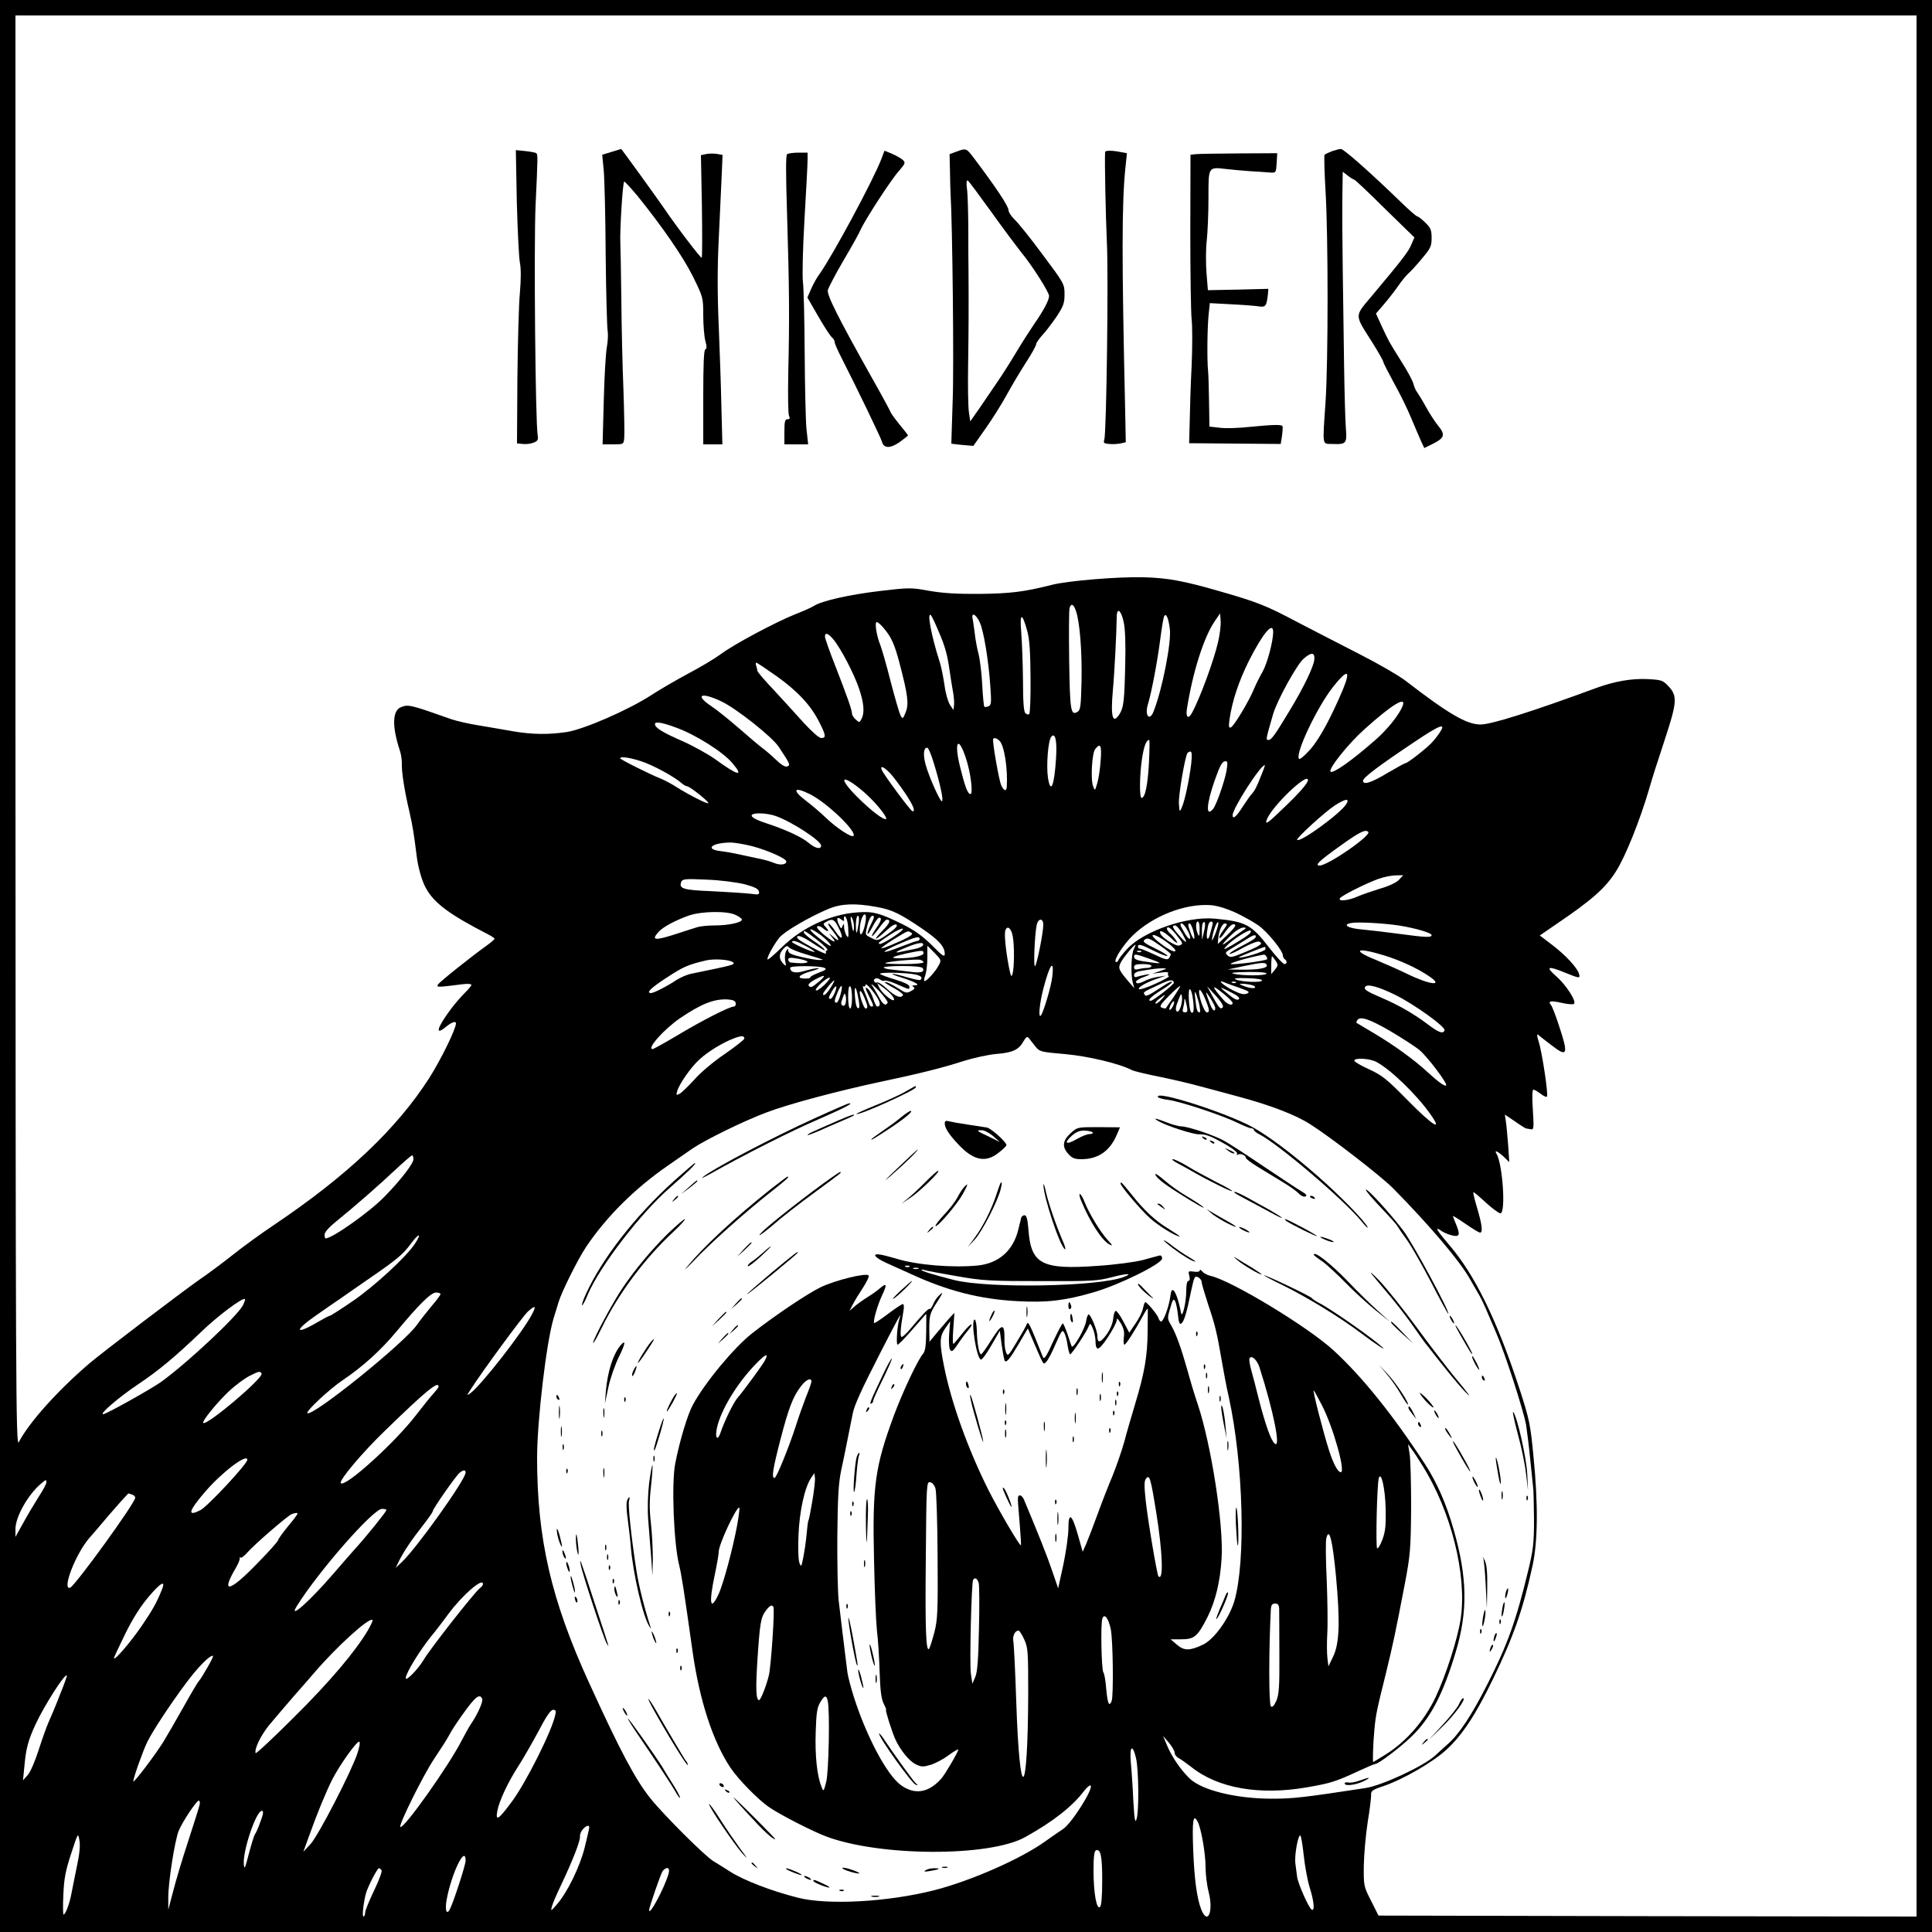 <?xml version="1.0" standalone="no"?>
<!DOCTYPE svg PUBLIC "-//W3C//DTD SVG 20010904//EN"
 "http://www.w3.org/TR/2001/REC-SVG-20010904/DTD/svg10.dtd">
<svg version="1.0" xmlns="http://www.w3.org/2000/svg"
 width="1000pt" height="1000pt" viewBox="0 0 1000 1000"
 preserveAspectRatio="xMidYMid meet">
<g transform="translate(0,1000) scale(0.1,-0.1)"
fill="#000000" stroke="none">
<path d="M0 5000 l0 -5000 5000 0 5000 0 0 5000 0 5000 -5000 0 -5000 0 0
-5000z m9920 0 l0 -4920 -1392 2 -1393 3 -38 76 c-38 74 -39 77 -38 182 1 59
10 160 20 225 11 64 18 128 18 141 -2 21 6 27 63 46 103 35 257 124 327 189
82 75 153 184 241 366 106 219 155 359 204 584 28 128 30 318 5 570 -16 166
-21 190 -73 350 -117 357 -232 591 -366 746 -66 77 -75 96 -33 66 11 -7 35
-17 53 -21 38 -8 41 4 17 62 -8 19 -15 37 -15 39 0 2 30 -16 66 -41 36 -25 69
-45 75 -45 15 0 10 42 -15 126 -13 43 -22 81 -20 83 2 2 31 -22 64 -53 34 -31
68 -56 76 -56 29 0 12 257 -21 310 -12 20 9 10 38 -17 l29 -28 -6 90 c-4 50
-9 105 -12 123 l-5 33 52 -35 c28 -20 54 -36 58 -37 3 0 14 -2 24 -4 16 -3 17
4 11 101 -5 68 -3 104 3 104 6 0 22 -10 37 -21 15 -12 30 -19 33 -15 8 8 -25
230 -43 285 -10 32 -10 41 -1 34 6 -6 36 -29 66 -52 85 -66 91 -52 39 104 -16
49 -34 96 -40 103 -18 21 -2 24 56 11 31 -7 59 -9 63 -5 14 13 -41 98 -91 142
-59 51 -46 57 46 19 74 -30 78 -30 71 -6 -8 31 -70 98 -140 151 l-63 48 77 53
c191 129 263 192 318 280 48 76 123 261 172 429 13 47 49 159 79 249 64 195
67 227 22 277 -31 33 -37 35 -109 39 -83 4 -170 -11 -264 -45 -337 -124 -546
-190 -602 -190 -72 0 -167 56 -390 228 -34 26 -138 86 -230 133 -93 47 -238
123 -324 167 -168 89 -206 104 -407 162 -183 53 -269 69 -392 72 -128 4 -393
-18 -475 -39 -146 -37 -215 -45 -375 -47 -118 -1 -192 4 -261 16 -92 17 -103
17 -255 -1 -160 -19 -300 -51 -341 -77 -12 -8 -55 -27 -96 -43 -105 -42 -318
-156 -385 -206 -31 -23 -106 -68 -167 -100 -60 -32 -148 -83 -194 -113 -117
-76 -348 -177 -438 -191 -94 -14 -179 -13 -278 4 -44 8 -123 21 -175 30 -52 8
-115 23 -140 31 -215 76 -226 79 -264 64 -45 -17 -48 -98 -7 -223 7 -19 11
-50 11 -68 -2 -42 13 -140 39 -250 18 -80 23 -113 37 -224 7 -62 27 -133 48
-171 43 -79 123 -138 324 -241 17 -9 32 -19 32 -22 -1 -3 -17 -18 -38 -33 -89
-64 -248 -191 -255 -204 -9 -15 -4 -15 130 2 24 3 43 1 43 -4 0 -4 -14 -21
-31 -38 -17 -16 -50 -54 -73 -84 -73 -97 -88 -145 -28 -95 29 24 52 32 52 18
0 -29 -78 -188 -139 -284 -169 -263 -424 -504 -801 -758 -69 -46 -165 -116
-215 -156 -49 -39 -128 -98 -175 -130 -102 -72 -495 -371 -565 -430 -163 -139
-314 -306 -368 -410 -15 -27 -16 294 -17 3678 l0 3707 4920 0 4920 0 0 -4920z
m-4351 1838 c20 -57 32 -210 29 -362 -3 -128 -5 -150 -20 -160 -36 -22 -40 3
-44 266 -2 139 -1 261 2 271 8 26 21 21 33 -15z m247 -57 c8 -33 11 -116 8
-224 -4 -185 -8 -220 -30 -254 -35 -55 -46 -12 -34 122 9 97 19 300 20 378 0
56 22 42 36 -22z m-957 -51 c33 -76 45 -121 56 -200 3 -25 11 -70 16 -101 6
-30 9 -66 7 -80 l-3 -24 -18 27 c-10 15 -23 60 -28 100 -6 40 -16 93 -24 118
-45 139 -69 269 -46 245 5 -6 23 -44 40 -85z m212 49 c20 -41 46 -198 55 -332
6 -85 5 -97 -10 -103 -9 -4 -19 -4 -21 -2 -3 3 -8 54 -11 114 -3 60 -12 133
-20 163 -8 30 -16 77 -19 105 -4 28 -8 62 -11 74 -7 35 18 23 37 -19z m984
-34 c9 -68 -39 -314 -84 -427 -20 -53 -47 -23 -30 34 20 67 50 226 64 336 8
62 17 117 21 123 10 17 22 -10 29 -66z m250 -67 c-21 -93 -93 -290 -135 -367
-18 -35 -33 -25 -27 17 30 191 87 372 144 456 l28 41 3 -38 c2 -21 -4 -70 -13
-109z m-988 56 c12 -43 16 -108 17 -241 1 -100 -2 -185 -7 -189 -4 -4 -13 -2
-20 5 -8 8 -12 58 -12 169 -1 86 -5 198 -9 247 -9 104 4 108 31 9z m-743 15
c39 -46 56 -83 81 -178 44 -167 50 -214 33 -257 -14 -36 -16 -37 -27 -17 -6
12 -29 91 -51 175 -21 85 -46 169 -53 188 -20 48 -31 120 -19 120 6 0 22 -14
36 -31z m2016 -21 c-1 -50 -30 -160 -55 -205 -15 -26 -35 -66 -44 -88 -25 -62
-104 -194 -120 -200 -11 -4 -12 4 -7 42 14 95 47 195 100 302 73 144 126 207
126 149z m-2277 -37 c38 -45 107 -177 133 -254 26 -76 30 -127 13 -158 -10
-20 -11 -20 -30 -3 -10 9 -19 23 -19 30 0 19 -25 89 -86 246 -30 76 -54 144
-54 153 0 23 16 18 43 -14z m2490 -103 c-2 -36 -55 -146 -126 -263 -81 -134
-96 -155 -112 -155 -14 0 -13 4 25 135 21 71 122 255 158 286 39 34 58 33 55
-3z m-2783 -88 c109 -78 177 -151 220 -237 35 -68 37 -83 11 -83 -12 0 -49 33
-93 81 -40 45 -110 121 -155 170 -46 48 -83 92 -83 97 0 6 -3 17 -6 26 -3 9
-3 16 1 16 3 0 51 -32 105 -70z m2930 -71 c-63 -148 -121 -255 -169 -309 -27
-30 -52 -52 -57 -48 -23 23 92 266 176 373 76 95 93 89 50 -16z m-3217 -59
c77 -36 264 -184 298 -236 60 -91 61 -94 44 -101 -11 -4 -31 8 -58 34 -23 22
-55 50 -72 62 -16 12 -72 59 -123 104 -51 44 -113 94 -139 111 -89 59 -56 76
50 26z m3527 -24 c-17 -44 -78 -121 -141 -176 -122 -107 -220 -176 -232 -164
-13 13 90 143 175 219 142 128 219 175 198 121z m-3758 -113 c99 -36 240 -125
288 -182 64 -75 30 -67 -89 20 -37 26 -114 69 -171 94 -100 44 -140 68 -140
87 0 15 37 9 112 -19z m3953 -20 c-10 -16 -29 -41 -44 -57 -27 -29 -125 -106
-136 -106 -4 0 -44 -22 -90 -49 -88 -53 -130 -66 -130 -42 0 16 81 77 268 202
128 86 162 99 132 52z m-1989 -138 c-9 -144 -28 -189 -42 -99 -9 62 1 191 17
210 21 26 31 -20 25 -111z m-292 90 c24 -24 43 -144 37 -237 -1 -26 -16 -22
-29 8 -10 21 -42 200 -42 234 0 15 16 12 34 -5z m773 -112 c-6 -115 -20 -183
-38 -183 -12 0 -11 116 2 203 10 65 22 97 37 97 3 0 2 -53 -1 -117z m-948 24
c25 -73 39 -187 24 -187 -14 0 -28 37 -54 142 -32 130 -9 164 30 45z m698 -14
c-3 -43 -11 -96 -18 -118 -11 -39 -12 -39 -21 -15 -14 36 -6 173 11 193 27 34
34 19 28 -60z m-863 -15 c32 -104 50 -188 42 -195 -8 -8 -70 131 -86 193 -13
51 -9 84 9 84 6 0 22 -37 35 -82z m1332 2 c-9 -79 -33 -192 -48 -227 -12 -28
-13 -28 -16 18 -3 41 31 239 44 261 3 4 10 8 16 8 7 0 8 -20 4 -60z m-2848 10
c62 -20 170 -79 208 -112 11 -10 25 -18 31 -18 13 0 115 -81 109 -87 -5 -6
-95 40 -161 81 -27 18 -66 38 -85 46 -52 20 -210 99 -210 105 0 11 50 4 108
-15z m3030 -52 c-11 -57 -52 -174 -69 -195 -39 -46 -35 24 8 147 29 82 39 100
58 100 9 0 10 -12 3 -52z m181 -19 c-24 -62 -35 -83 -52 -101 -7 -7 -27 -37
-46 -65 -31 -50 -51 -66 -51 -43 0 36 144 260 167 260 1 0 -6 -23 -18 -51z
m-1922 9 c17 -18 51 -64 77 -102 43 -64 56 -97 39 -95 -9 0 -150 191 -159 214
-10 25 10 17 43 -17z m-112 -119 c56 -54 105 -119 89 -119 -34 0 -214 169
-214 201 0 18 65 -25 125 -82z m2275 83 c0 -15 -45 -67 -126 -144 -83 -80 -98
-91 -87 -60 25 67 213 248 213 204z m-2577 -73 c89 -45 245 -195 224 -216 -10
-9 -88 42 -142 94 -28 27 -74 66 -103 88 -75 57 -64 76 21 34z m2777 -48 c-24
-46 -240 -204 -256 -188 -7 7 145 146 195 178 54 35 77 38 61 10z m-2954 -65
c84 -30 234 -128 234 -153 0 -21 -30 -15 -64 14 -36 31 -122 70 -223 103 -84
27 -97 50 -29 50 24 0 61 -6 82 -14z m3066 -82 c18 -17 -208 -174 -252 -174
-27 0 -1 25 103 99 104 75 135 90 149 75z m-3188 -74 c82 -22 176 -64 176 -79
0 -17 -32 -21 -65 -7 -18 8 -59 19 -92 25 -32 7 -76 16 -98 21 -22 5 -62 12
-88 15 -79 10 -44 42 49 44 22 1 75 -8 118 -19z m3347 -174 c-13 -14 -53 -33
-99 -46 -42 -13 -94 -31 -117 -41 -44 -20 -100 -26 -90 -9 8 14 136 78 200
101 28 10 68 18 89 18 l39 1 -22 -24z m-3386 -23 c51 -14 71 -24 73 -37 4 -17
-1 -18 -44 -12 -27 3 -115 9 -196 13 -152 6 -175 13 -162 48 7 16 19 17 133
12 73 -3 155 -14 196 -24z m680 -117 c81 -14 122 -34 237 -112 87 -59 118 -94
118 -131 0 -19 -11 -12 -67 45 -50 49 -91 78 -153 109 -121 59 -151 67 -239
60 -136 -11 -281 -79 -384 -180 -38 -37 -71 -66 -74 -63 -7 6 33 79 62 114 27
32 156 107 254 148 65 27 138 30 246 10z m1859 -29 c42 -20 96 -50 121 -68 46
-33 125 -130 125 -154 0 -8 5 -17 10 -20 14 -9 12 -25 -2 -25 -7 0 -42 38 -78
84 -93 121 -122 136 -282 151 -143 14 -370 -65 -454 -157 -23 -24 -43 -51 -46
-59 -3 -8 -9 -11 -13 -7 -11 10 39 88 87 135 105 102 271 167 404 158 32 -2
81 -17 128 -38z m-2586 -13 c18 -8 32 -19 32 -24 0 -15 -71 -30 -139 -30 -36
0 -78 -4 -95 -10 -17 -5 -66 -21 -109 -35 -109 -35 -129 -33 -87 13 24 25 83
57 155 83 66 23 200 25 243 3z m670 -46 c-5 -24 -13 -47 -19 -52 -12 -13 -12
45 1 79 16 41 29 21 18 -27z m-88 -18 c1 -19 2 -39 1 -45 -2 -19 -21 20 -22
45 0 21 -2 22 -8 7 -6 -17 -8 -16 -19 8 -15 32 -9 43 13 25 9 -7 15 -9 14 -4
-3 20 2 28 10 14 5 -8 10 -31 11 -50z m30 6 c0 -39 -6 -31 -14 19 -5 29 -4 36
3 25 6 -8 11 -28 11 -44z m24 12 c-9 -59 -14 -60 -14 -5 0 26 5 47 10 47 6 0
8 -16 4 -42z m66 2 c-11 -21 -20 -45 -20 -52 1 -7 12 8 26 35 13 26 29 47 34
47 16 0 12 -15 -15 -55 -37 -54 -25 -54 14 0 18 25 36 45 40 45 24 0 17 -19
-21 -57 -54 -55 -42 -56 18 -1 29 27 48 38 55 31 6 -6 -9 -22 -45 -47 -53 -37
-55 -37 -85 -21 -36 18 -34 13 -20 71 7 26 17 44 25 44 11 0 10 -9 -6 -40z
m-170 -21 c30 -57 19 -72 -15 -21 -15 23 -32 42 -37 42 -5 0 4 -17 21 -37 38
-47 40 -65 4 -32 -25 22 -26 22 -9 1 31 -36 14 -33 -37 8 -28 23 -43 41 -37
45 6 4 19 0 29 -9 25 -22 38 -20 17 3 -17 18 -17 20 1 30 31 18 42 13 63 -30z
m1060 14 c0 -39 -31 -196 -42 -213 -10 -16 -3 160 8 213 8 35 34 36 34 0z
m809 -25 c0 -33 -2 -38 -9 -23 -12 28 -12 65 0 65 6 0 10 -19 9 -42z m22 -14
l-9 -39 -1 41 c-1 22 2 44 6 48 12 12 14 -8 4 -50z m45 39 c-3 -10 -8 -30 -12
-45 -9 -39 -21 -35 -17 5 6 45 11 57 23 57 6 0 9 -8 6 -17z m14 -48 c-15 -35
-19 -41 -16 -20 6 40 27 93 32 80 2 -5 -5 -32 -16 -60z m955 44 c85 -14 165
-38 165 -49 0 -13 -25 -13 -165 6 -66 9 -153 19 -194 23 -76 6 -107 26 -54 34
37 6 172 -2 248 -14z m-1102 -18 c28 -47 21 -72 -8 -26 -13 22 -25 43 -25 48
0 17 17 5 33 -22z m34 -11 c12 -48 2 -53 -15 -7 -14 39 -15 47 -4 47 4 0 13
-18 19 -40z m173 35 c0 -3 -10 -19 -22 -35 -12 -16 -19 -32 -16 -35 3 -3 16
10 29 30 25 36 45 50 53 36 3 -4 -17 -27 -43 -52 l-48 -45 3 32 c3 36 20 74
34 74 6 0 10 -2 10 -5z m-232 -45 c31 -55 28 -60 -13 -14 -37 42 -42 54 -22
54 6 0 22 -18 35 -40z m-1498 -22 c-34 -22 -64 -37 -68 -34 -7 7 -9 5 57 49
30 20 59 33 64 30 5 -3 -19 -23 -53 -45z m622 6 c9 -50 8 -161 -1 -194 -6 -21
-9 -15 -19 35 -17 90 -25 172 -18 190 10 27 30 11 38 -31z m847 7 c36 -45 36
-47 15 -55 -16 -6 -89 39 -98 62 -10 24 19 11 57 -25 22 -22 35 -29 29 -18 -6
11 -20 29 -31 39 -12 11 -21 23 -21 28 0 18 20 6 49 -31z m341 21 c-13 -9 -45
-32 -70 -51 -48 -37 -38 -19 20 36 19 18 44 32 55 32 18 0 18 -2 -5 -17z
m-2179 -24 c48 -38 70 -74 23 -40 -56 41 -89 71 -77 72 6 0 31 -15 54 -32z
m2208 2 c-12 -10 -48 -32 -78 -50 -46 -26 -52 -28 -36 -10 30 34 117 90 128
83 5 -3 -1 -14 -14 -23z m-2227 -27 c34 -26 56 -49 50 -51 -7 -2 -10 -8 -7
-13 8 -12 -19 -1 -75 29 -70 38 -83 49 -70 57 6 3 34 -9 63 -28 71 -46 81 -52
74 -41 -3 6 -28 26 -56 44 -45 31 -62 50 -45 50 3 0 33 -21 66 -47z m486 38
c10 -6 -5 -17 -51 -39 -36 -16 -76 -33 -89 -37 -20 -5 -21 -5 -6 7 9 7 31 22
49 33 85 52 77 49 97 36z m1322 -48 c27 -20 47 -40 44 -45 -6 -10 -45 12 -94
52 -53 45 -11 38 50 -7z m460 29 c0 -9 -18 -20 -89 -57 -28 -15 -50 -30 -47
-32 3 -3 35 11 71 32 39 21 73 34 82 31 24 -9 8 -21 -75 -55 -64 -27 -76 -29
-88 -16 -13 12 -12 16 8 28 13 8 46 28 73 45 51 33 65 38 65 24z m-1740 -12
c0 -5 -5 -10 -11 -10 -6 0 -45 -14 -86 -30 -106 -42 -115 -32 -12 13 88 38
109 43 109 27z m1300 -79 c0 -3 -4 -12 -9 -20 -7 -11 -21 -8 -75 18 -36 17
-71 31 -76 31 -6 0 -10 5 -10 10 0 16 17 12 81 -21 33 -16 65 -29 71 -27 5 2
-22 19 -61 38 -62 30 -69 37 -55 47 14 10 26 6 75 -29 33 -22 59 -44 59 -47z
m-1889 42 c27 -14 47 -28 45 -30 -5 -5 -116 44 -116 51 0 12 24 5 71 -21z
m607 5 c-3 -7 -22 -16 -44 -20 -21 -4 -52 -10 -69 -14 -42 -10 -29 1 30 24 59
24 88 27 83 10z m-608 -47 c99 -30 98 -29 74 -30 -12 -1 -54 6 -93 15 -52 12
-71 20 -71 33 -1 14 -2 13 -11 -2 -6 -11 -8 -33 -5 -50 6 -29 5 -30 -9 -16
-24 24 -25 51 -2 76 16 18 22 20 31 9 6 -7 45 -23 86 -35z m1699 27 c-14 -25
-17 -130 -6 -173 l8 -30 -26 30 c-55 65 -59 73 -44 103 12 24 68 92 76 92 2 0
-2 -10 -8 -22z m-1010 -84 c-17 -34 -68 -88 -75 -82 -2 3 0 17 6 32 5 15 10
55 10 89 l0 62 37 -37 c35 -36 36 -38 22 -64z m1691 83 c0 -11 -129 -51 -138
-42 -2 2 119 51 136 54 1 1 2 -5 2 -12z m-1770 -21 c0 -14 -60 -26 -128 -26
-49 0 -36 8 39 25 83 17 89 18 89 1z m1127 8 c-3 -3 -12 -4 -19 -1 -8 3 -5 6
6 6 11 1 17 -2 13 -5z m1257 -19 c82 -25 175 -68 233 -108 79 -53 6 -46 -113
12 -43 21 -116 53 -161 72 -130 52 -103 68 41 24z m-1208 -20 c69 -25 64 -26
-43 -10 -27 4 -43 12 -43 21 0 19 5 18 86 -11z m599 14 c4 -6 5 -12 3 -14 -8
-9 -188 -32 -188 -24 0 7 107 37 172 48 4 0 10 -4 13 -10z m-2377 -30 c-11 -6
-42 -6 -85 -1 -7 1 -13 8 -13 15 0 11 11 12 56 4 31 -6 50 -14 42 -18z m2425
8 c13 -21 13 -25 -4 -46 l-19 -23 0 46 c0 25 2 46 4 46 2 0 10 -10 19 -23z
m-2809 -8 c13 -12 3 -14 -216 -59 -21 -4 -55 -19 -76 -32 -47 -32 -118 -68
-132 -68 -28 0 -2 26 81 80 86 56 107 66 204 89 43 10 124 4 139 -10z m986 0
c0 -5 -46 -9 -102 -9 -56 0 -99 2 -96 5 8 8 159 22 181 17 9 -3 17 -8 17 -13z
m1777 -15 c5 -15 -46 -24 -131 -23 l-71 1 85 18 c94 20 112 20 117 4z m-597
-4 c0 -5 -10 -10 -22 -10 -13 0 -33 -3 -45 -6 -17 -5 -23 -2 -23 10 0 12 10
16 45 16 25 0 45 -4 45 -10z m-1695 -9 c16 -6 12 -11 -28 -26 -25 -10 -45 -20
-43 -24 2 -3 -9 -6 -25 -6 -50 0 -36 19 26 37 33 9 51 17 40 17 -11 0 -42 -6
-69 -14 -48 -15 -76 -9 -76 16 0 11 147 11 175 0z m511 -2 c12 -21 -11 -27
-71 -18 -33 4 -75 9 -93 11 -18 1 -36 6 -38 10 -3 4 40 8 95 8 61 0 102 -4
107 -11z m671 -41 c-5 -52 -47 -191 -60 -205 -14 -13 -6 66 14 142 32 123 56
156 46 63z m558 26 l-40 -14 44 6 c28 4 41 3 37 -4 -3 -6 -1 -12 4 -14 6 -2
-25 -20 -70 -40 -44 -20 -82 -32 -85 -28 -6 10 39 36 99 56 l41 14 -40 -6
c-21 -3 -52 -12 -67 -20 -31 -16 -48 -18 -48 -5 0 5 19 17 43 25 33 13 35 15
12 12 -16 -3 -38 -8 -47 -11 -13 -5 -18 -2 -18 8 0 10 12 18 33 21 70 12 83
13 112 14 28 0 28 -1 -10 -14z m-1267 -18 c30 -7 39 -16 26 -28 -3 -3 -33 3
-67 13 -34 10 -69 19 -77 18 -8 0 14 -9 50 -20 69 -22 97 -39 65 -39 -14 0
-16 -3 -7 -8 9 -6 6 -12 -13 -22 -22 -12 -28 -10 -62 12 -39 25 -73 41 -73 33
0 -2 22 -16 50 -31 27 -15 47 -31 44 -35 -11 -18 -38 -8 -81 31 -24 23 -48 38
-53 35 -5 -3 -11 -1 -14 4 -10 15 13 24 29 11 8 -6 18 -9 23 -6 6 3 35 -5 66
-19 66 -29 63 -29 63 -11 0 9 -28 22 -74 36 -40 12 -75 25 -78 29 -5 10 137 7
183 -3z m1817 4 c-7 -11 -125 -11 -170 0 -20 5 4 8 73 9 67 1 101 -3 97 -9z
m-2315 -40 c-38 -32 -46 -35 -55 -20 -3 5 11 18 32 29 54 29 63 26 23 -9z m28
-17 c-21 -20 -41 -33 -45 -29 -8 8 54 66 71 66 6 0 -6 -17 -26 -37z m2264 22
c-3 -12 -104 -8 -135 5 -15 6 3 9 58 7 48 -1 79 -6 77 -12z m-2234 -39 c-20
-32 -38 -46 -38 -30 0 8 54 73 58 69 2 -1 -7 -19 -20 -39z m1778 28 c3 -8
-107 -94 -120 -94 -20 0 2 22 55 55 33 20 58 39 55 43 -3 3 -23 -6 -43 -20
-79 -52 -92 -58 -98 -47 -9 14 -10 13 65 48 64 31 81 34 86 15z m-1482 -105
c-10 -17 -24 -9 -44 29 -11 20 -27 48 -37 62 -9 14 7 1 36 -28 28 -30 49 -58
45 -63z m1821 78 c51 -18 56 -22 39 -30 -16 -6 -34 -2 -72 17 -50 25 -86 58
-46 42 10 -5 46 -17 79 -29z m-18 27 c-3 -3 -12 -4 -19 -1 -8 3 -5 6 6 6 11 1
17 -2 13 -5z m-1852 -85 c13 -25 11 -39 -5 -39 -4 0 -13 18 -20 40 -7 22 -19
45 -27 51 -18 16 -16 5 7 -41 22 -44 24 -50 11 -50 -5 0 -11 8 -14 18 -3 9
-12 34 -21 55 -10 22 -12 36 -7 32 6 -3 11 0 11 7 0 15 43 -34 65 -73z m69 22
c11 -12 16 -24 13 -27 -9 -9 -63 37 -76 64 l-11 24 27 -20 c16 -11 37 -29 47
-41z m1866 50 c15 -4 20 -10 14 -14 -7 -4 -29 0 -50 7 -31 12 -34 15 -14 14
14 0 36 -3 50 -7z m-2160 -41 c-7 -16 -16 -30 -21 -30 -13 0 -11 8 8 41 21 36
30 29 13 -11z m30 -9 c-6 -23 -15 -41 -20 -41 -14 0 -12 12 6 55 20 48 29 39
14 -14z m60 -17 c0 -30 -4 -54 -10 -54 -6 0 -10 27 -10 61 0 37 4 58 10 54 6
-3 10 -31 10 -61z m35 -13 c5 -32 4 -42 -5 -39 -7 2 -13 29 -15 63 -4 65 7 51
20 -24z m1629 17 c-21 -29 -39 -55 -40 -57 -2 -2 -11 0 -20 3 -15 6 -8 16 36
61 30 30 56 53 58 51 2 -2 -14 -28 -34 -58z m1149 12 c98 -49 260 -165 254
-183 -7 -20 -31 -12 -92 35 -70 52 -144 95 -235 134 -77 33 -92 43 -84 56 11
17 69 1 157 -42z m-894 -64 c-12 -13 -19 -4 -54 59 l-27 50 46 -50 c28 -31 41
-54 35 -59z m7 68 c24 -19 44 -40 44 -45 0 -17 -25 -9 -45 13 -68 77 -67 88 1
32z m76 -26 c-7 -7 -23 0 -51 23 -23 18 -41 34 -41 36 0 2 23 -8 51 -23 36
-18 48 -29 41 -36z m-237 -3 c7 -51 3 -76 -10 -64 -11 11 -17 119 -7 119 6 0
14 -25 17 -55z m80 -42 c4 -17 2 -23 -8 -23 -16 0 -48 98 -39 115 6 9 32 -43
47 -92z m-1780 51 c17 -42 19 -54 5 -54 -8 0 -30 60 -30 83 0 17 11 4 25 -29z
m1730 -23 c7 -29 9 -51 4 -51 -12 0 -16 13 -22 68 -7 55 0 48 18 -17z m85 -28
c0 -26 -16 -12 -29 25 -24 65 -24 68 3 27 14 -22 26 -46 26 -52z m-1914 21
c-7 -19 -27 -8 -21 11 15 46 18 51 23 27 2 -13 1 -30 -2 -38z m1734 -19 c-7
-18 -14 -25 -20 -19 -7 7 -4 26 8 54 15 40 17 42 20 19 2 -14 -2 -38 -8 -54z
m-100 40 c-13 -14 -26 -22 -29 -19 -3 3 5 14 19 24 34 27 38 25 10 -5z m-2202
-17 c2 -10 -3 -18 -10 -18 -22 0 -164 -72 -292 -149 -66 -39 -123 -71 -128
-71 -33 0 59 103 142 160 110 74 174 100 245 97 29 -2 41 -7 43 -19z m2335
-15 c5 -26 3 -33 -9 -33 -12 0 -15 6 -10 23 3 12 6 28 6 36 0 22 6 9 13 -26z
m-73 -3 c-6 -12 -14 -19 -17 -17 -2 3 1 15 7 27 6 12 14 19 17 17 2 -3 -1 -15
-7 -27z m1123 -125 c61 -36 131 -81 154 -100 41 -34 147 -174 138 -183 -6 -7
-42 19 -95 68 -68 63 -174 140 -275 200 -49 29 -92 55 -94 56 -1 2 0 7 4 13
14 23 60 8 168 -54z m-3340 -40 c0 -6 -45 -41 -101 -80 -58 -39 -127 -97 -158
-133 -31 -34 -65 -67 -76 -73 -18 -10 -19 -8 -13 13 11 38 71 124 115 164 43
40 121 88 180 110 38 14 51 14 53 -1z m1505 -40 c23 -29 28 -30 155 -41 121
-11 281 -49 346 -83 9 -5 75 -21 146 -35 72 -15 162 -36 200 -47 39 -10 131
-35 205 -55 161 -43 295 -94 370 -142 109 -69 366 -268 430 -332 193 -196 348
-379 400 -473 23 -40 45 -79 50 -87 5 -8 18 -35 29 -60 11 -25 35 -81 54 -126
46 -105 142 -402 156 -479 5 -33 15 -112 21 -175 7 -63 13 -128 15 -145 3 -16
4 -93 5 -170 0 -121 -4 -156 -29 -260 -64 -265 -107 -385 -212 -592 -82 -162
-147 -260 -208 -313 -25 -23 -54 -48 -63 -57 -60 -55 -275 -155 -361 -168
-321 -49 -374 -55 -484 -55 -186 0 -363 44 -426 105 -47 46 -92 112 -117 172
l-20 48 30 -35 c16 -19 30 -43 30 -52 0 -10 10 -23 23 -29 12 -7 40 -27 62
-44 138 -111 353 -149 601 -106 125 22 147 29 272 87 41 19 77 34 81 34 16 0
128 85 184 139 101 96 166 221 232 441 63 210 60 386 -11 633 -38 134 -86 242
-147 337 -164 252 -324 452 -474 590 -134 123 -529 362 -637 386 -17 4 -36 14
-43 23 -7 9 -13 11 -13 5 0 -6 -13 -9 -30 -6 -29 4 -31 3 -24 -22 4 -16 2 -26
-5 -26 -7 0 -11 -21 -11 -52 0 -59 -21 -147 -27 -113 -10 54 -27 106 -38 115
-9 8 -14 0 -18 -34 -7 -51 -35 -126 -47 -126 -5 0 -11 8 -14 18 -6 19 -59 82
-68 82 -3 0 -8 -14 -12 -32 -3 -18 -21 -53 -39 -79 l-32 -47 -30 57 c-16 31
-34 56 -40 56 -5 0 -11 -18 -13 -39 -2 -24 -15 -56 -34 -83 -33 -45 -48 -47
-48 -8 0 30 -38 120 -47 111 -4 -4 -9 -18 -11 -33 -5 -38 -66 -146 -75 -132
-1 2 -11 30 -21 62 -11 31 -22 57 -25 57 -4 0 -26 -43 -51 -96 -34 -76 -46
-93 -52 -78 -70 176 -76 189 -84 169 -4 -11 -28 -53 -53 -94 -42 -70 -45 -73
-54 -50 -5 13 -9 44 -8 69 1 82 -13 81 -66 -3 -26 -42 -51 -77 -55 -77 -10 0
-21 58 -22 123 -1 31 -6 57 -11 57 -22 -1 9 -200 32 -207 6 -2 30 31 54 73
l44 76 10 -75 c6 -42 13 -78 16 -81 9 -10 26 10 72 88 l47 80 20 -47 c65 -151
59 -142 75 -126 9 8 31 50 49 93 31 70 35 76 45 57 6 -11 14 -41 17 -66 4 -25
10 -45 13 -45 8 0 85 116 96 145 7 18 9 17 21 -10 7 -16 13 -43 14 -60 1 -63
15 -60 64 13 25 38 46 78 46 88 0 14 6 9 21 -15 15 -26 20 -45 16 -73 -3 -21
-1 -38 3 -38 8 0 52 69 98 153 12 23 22 37 23 32 0 -6 0 -59 -1 -120 -1 -124
-16 -211 -64 -370 -18 -60 -44 -148 -56 -195 -13 -47 -41 -128 -62 -180 -22
-52 -57 -142 -78 -200 -21 -58 -47 -125 -57 -149 l-19 -43 -25 88 c-31 109
-49 120 -49 32 0 -34 -12 -118 -26 -186 l-27 -123 -32 93 c-26 77 -68 182
-145 366 -10 24 -29 30 -31 10 -1 -14 -1 -17 10 -149 4 -52 7 -95 5 -97 -5 -7
-115 181 -167 284 -107 213 -194 456 -231 644 -24 121 -23 151 6 194 l26 37
-5 -64 c-3 -35 -1 -72 4 -82 9 -15 15 -11 43 31 18 27 42 59 53 71 11 13 18
25 15 28 -3 3 -22 -16 -43 -42 -21 -27 -43 -52 -48 -58 -6 -6 -7 21 -3 75 l6
85 -28 -30 c-15 -17 -44 -51 -64 -75 l-37 -45 -1 71 c0 60 4 76 28 115 46 72
47 76 25 56 -12 -10 -27 -32 -33 -48 -7 -16 -15 -27 -18 -24 -5 5 -37 -28 -99
-102 -20 -24 -40 -43 -46 -43 -9 0 -7 43 9 133 4 22 3 37 -3 37 -6 0 -40 -23
-77 -51 -37 -28 -69 -49 -71 -47 -8 7 17 93 40 142 27 57 25 68 -8 40 -12 -11
-42 -33 -67 -48 -25 -16 -56 -38 -69 -50 l-24 -21 18 35 c10 19 34 58 53 87
18 28 32 56 28 61 -10 16 -175 -25 -249 -61 -71 -35 -238 -147 -355 -239 -92
-72 -245 -256 -306 -370 -27 -49 -68 -185 -91 -303 -20 -101 -8 -412 20 -525
13 -54 24 -123 70 -450 36 -252 105 -464 196 -600 41 -61 144 -166 200 -204
58 -40 225 -125 294 -151 278 -105 846 -107 1031 -4 144 80 245 159 305 239
15 19 30 32 34 28 16 -15 -100 -199 -144 -226 -14 -9 -56 -38 -91 -63 -127
-91 -384 -204 -575 -253 -242 -61 -552 -78 -707 -38 -137 35 -277 89 -348 134
-36 23 -76 48 -88 55 -43 26 -254 236 -324 323 -79 98 -158 247 -319 600 -197
431 -269 746 -269 1165 0 191 48 597 85 720 9 28 20 66 26 85 17 56 99 220
142 285 106 158 254 305 427 424 41 28 97 67 124 86 64 44 265 143 386 188
110 42 369 111 585 157 199 42 321 72 435 109 52 16 129 33 170 36 83 7 114
22 138 66 13 22 19 26 27 16 6 -7 20 -26 33 -42z m1765 -81 c72 -37 207 -167
280 -270 68 -95 15 -63 -117 71 -108 110 -132 129 -199 160 -42 19 -77 39 -77
45 0 16 78 12 113 -6z m-4983 -504 c0 -22 -65 -107 -149 -193 -75 -78 -271
-217 -306 -217 -3 0 -5 9 -5 20 0 12 23 38 59 67 100 81 222 188 306 267 44
41 83 75 88 76 4 0 7 -9 7 -20z m8 -437 c-46 -70 -212 -222 -323 -298 -60 -41
-113 -75 -117 -75 -4 0 -31 -14 -60 -31 -122 -72 -129 -48 -10 34 41 29 98 68
126 87 28 20 96 67 151 105 138 95 171 122 212 178 41 56 58 56 21 0z m4072
-200 c0 -9 16 -61 34 -117 35 -103 45 -144 71 -296 8 -47 23 -128 35 -180 76
-347 89 -850 29 -1057 -27 -90 -105 -199 -163 -226 -68 -32 -97 -32 -134 0
l-33 28 54 0 c69 0 85 13 137 115 41 82 66 184 73 305 11 170 -53 584 -123
795 -16 47 -40 126 -53 175 -34 120 -60 192 -85 235 -20 34 -21 37 -5 89 12
44 17 51 25 37 5 -9 12 -42 15 -72 4 -40 9 -52 18 -44 14 11 27 54 50 167 16
75 19 81 36 72 11 -5 19 -17 19 -26z m-3940 -61 c0 -5 -20 -32 -45 -61 -25
-30 -59 -73 -76 -97 -64 -94 -545 -481 -568 -458 -9 9 115 125 184 171 105 71
196 154 277 251 117 141 179 202 205 202 13 0 23 -4 23 -8z m-1023 -59 c-31
-57 -282 -293 -422 -395 -50 -36 -286 -168 -301 -168 -22 0 84 90 181 155 106
71 189 140 325 270 89 86 217 181 228 171 2 -2 -3 -17 -11 -33z m1497 -45
c-47 -91 -263 -368 -319 -409 -20 -14 -20 -14 -1 16 59 93 273 384 299 407 38
34 44 30 21 -14z m2040 -93 c-1 -70 -5 -100 -17 -113 -26 -30 -104 -194 -150
-318 -98 -265 -112 -364 -103 -749 3 -154 10 -318 15 -365 6 -47 12 -144 14
-215 3 -96 9 -140 21 -163 9 -18 15 -32 12 -32 -5 0 27 -103 47 -150 25 -56
72 -115 107 -132 29 -14 39 -14 76 -3 24 7 66 29 94 50 27 20 50 33 50 29 0
-11 -67 -126 -87 -149 -66 -75 -139 -87 -211 -34 -72 53 -177 251 -242 454
-16 50 -31 108 -34 130 -15 120 -37 300 -45 370 -5 44 -8 195 -7 335 2 200 6
273 20 340 10 47 22 103 26 125 4 22 13 65 19 95 6 30 13 64 15 75 8 41 46
125 141 310 92 180 117 225 101 181 -12 -33 -19 -136 -10 -136 5 0 40 36 78
80 39 44 70 80 70 80 1 0 0 -43 0 -95z m-835 -147 c-12 -23 -108 -154 -142
-194 -21 -24 -68 -121 -87 -178 -16 -48 -31 -30 -19 24 21 94 105 231 200 329
52 54 70 61 48 19z m2560 -35 c73 -229 112 -423 79 -395 -19 15 -48 96 -83
232 -14 58 -32 125 -39 150 -7 25 -11 51 -9 57 8 23 39 -4 52 -44z m-5165 -32
c13 -21 -285 -273 -302 -256 -8 8 69 103 131 162 35 33 84 69 108 81 49 25 55
26 63 13z m2846 -42 c0 -6 -13 -43 -29 -82 -15 -40 -38 -103 -50 -142 -37
-115 -102 -275 -112 -275 -16 0 -10 42 30 197 43 165 65 224 107 278 25 34 54
47 54 24z m-1930 -26 c0 -5 -13 -21 -28 -38 -15 -16 -55 -66 -89 -110 -108
-141 -366 -375 -389 -352 -12 12 111 159 234 277 209 203 272 254 272 223z
m4573 -98 c58 -113 123 -345 97 -345 -15 0 -37 40 -60 110 -31 96 -89 323 -80
313 4 -4 23 -39 43 -78z m519 -310 c149 -237 231 -566 199 -790 -15 -105 -77
-297 -132 -413 -58 -120 -150 -226 -255 -292 -35 -22 -65 -40 -66 -40 -4 0 -1
95 6 170 7 74 12 99 61 295 36 149 46 195 96 455 29 153 31 182 33 395 0 127
-3 253 -8 280 l-8 50 18 -25 c11 -14 36 -52 56 -85z m-6082 29 c0 -21 -204
-240 -242 -260 -71 -37 -63 -6 25 96 87 101 217 199 217 164z m1130 -66 c0
-36 -254 -392 -330 -463 l-32 -30 17 35 c27 53 64 108 122 182 29 37 53 71 53
76 0 12 120 184 139 199 20 16 31 16 31 1z m1795 -145 c-9 -54 -18 -100 -21
-104 -2 -3 -6 -35 -9 -70 -3 -35 -11 -89 -17 -119 -10 -50 -11 -53 -20 -30 -6
14 -8 78 -5 145 5 124 32 246 65 295 l17 25 3 -23 c2 -12 -4 -66 -13 -119z
m1780 -64 c33 -205 38 -356 11 -328 -7 7 -55 290 -66 393 -8 75 -8 102 2 113
18 23 24 3 53 -178z m1187 23 c2 -86 -1 -117 -16 -159 -11 -29 -23 -50 -28
-47 -8 5 -1 336 9 364 12 37 33 -57 35 -158z m-6932 135 c0 -8 -19 -43 -42
-78 -22 -35 -58 -95 -79 -134 l-39 -70 0 41 c0 63 66 180 134 236 25 21 26 21
26 5z m4602 -32 c5 -16 10 -174 11 -350 2 -288 0 -328 -17 -395 -11 -41 -23
-79 -27 -84 -16 -19 -21 98 -17 472 3 381 4 393 22 390 12 -2 23 -15 28 -33z
m-4158 -31 c9 -3 16 -10 16 -16 0 -27 -312 -457 -337 -466 -45 -14 29 177 100
258 18 20 45 52 61 71 57 68 138 159 141 159 2 0 10 -3 19 -6z m3132 -156
c-23 -124 -72 -307 -97 -360 -43 -92 -51 -48 -19 103 11 52 20 104 20 117 0
39 95 241 107 228 2 -2 -3 -42 -11 -88z m-1816 76 c0 -8 -106 -140 -165 -204
-27 -31 -77 -87 -109 -125 -122 -142 -238 -245 -189 -167 113 181 395 502 440
502 13 0 23 -2 23 -6z m-460 -19 c0 -3 -22 -33 -50 -66 -27 -33 -50 -65 -50
-70 0 -6 -50 -62 -112 -125 -141 -145 -186 -154 -110 -24 15 25 25 50 23 55
-1 6 0 7 4 3 4 -4 20 9 37 28 37 42 207 189 228 197 20 7 30 8 30 2z m5375
-323 c22 -239 18 -349 -15 -417 l-24 -50 -5 40 c-3 22 -4 81 -1 130 3 50 1
175 -3 278 -5 104 -6 201 -2 215 15 60 32 -9 50 -196z m-1849 -37 c3 -13 4
-120 1 -237 -3 -157 -8 -222 -19 -248 l-15 -35 -8 54 c-7 53 3 468 12 484 9
15 23 6 29 -18z m-4228 -33 c-27 -67 -47 -103 -104 -187 -59 -86 -144 -185
-144 -167 0 4 27 62 59 127 40 81 80 143 122 192 62 73 88 86 67 35z m1662 29
c0 -5 -7 -15 -17 -22 -32 -27 -255 -311 -290 -370 -29 -49 -93 -114 -93 -95 0
25 72 143 133 218 24 29 63 80 87 113 72 98 180 192 180 156z m4121 -128 c0
-16 1 -120 1 -233 1 -174 -2 -211 -16 -244 -12 -26 -21 -35 -28 -28 -11 11
-11 295 0 505 2 20 7 27 22 27 15 0 20 -7 21 -27z m-2618 10 c8 -13 -12 -304
-23 -353 -13 -55 -43 -130 -51 -130 -16 0 -18 60 -9 202 13 199 18 226 43 260
21 28 32 34 40 21z m1746 -114 c12 -53 15 -346 5 -373 -13 -33 -21 -14 -28 60
-3 43 -10 82 -15 88 -10 13 -15 254 -5 279 10 28 31 2 43 -54z m-3844 -6 c-64
-109 -198 -268 -384 -452 -107 -107 -196 -190 -198 -185 -7 21 25 88 67 141
25 30 81 96 125 147 44 50 94 107 110 126 117 137 287 291 303 275 3 -2 -8
-26 -23 -52z m3397 -50 c19 -42 20 -65 20 -277 -2 -556 -44 -584 -62 -41 -5
154 -12 293 -15 309 -5 28 8 56 27 56 5 0 18 -21 30 -47z m-4229 -145 c-20
-35 -39 -65 -43 -68 -4 -3 -40 -63 -80 -135 -40 -71 -87 -152 -104 -180 -45
-72 -156 -218 -156 -205 0 18 51 161 73 205 27 55 117 192 199 302 61 82 120
143 140 143 4 0 -9 -28 -29 -62z m-764 -143 c-21 -55 -48 -118 -58 -140 -10
-22 -33 -87 -51 -143 -19 -59 -43 -115 -57 -130 l-24 -27 7 70 c8 93 19 136
59 222 46 98 150 261 161 251 2 -2 -15 -49 -37 -103z m2187 -19 c5 -14 -24
-79 -56 -126 -10 -14 -32 -54 -51 -90 -67 -131 -301 -461 -317 -446 -9 10 118
267 175 352 33 49 68 104 78 123 9 19 40 66 68 105 67 95 91 113 103 82z
m1788 -8 c12 -46 6 -372 -8 -423 -13 -50 -14 -50 -24 -23 -23 56 -34 161 -30
281 3 99 7 128 23 155 23 38 31 40 39 10z m-1410 -75 c-18 -84 -153 -353 -226
-450 -68 -92 -84 -102 -74 -47 10 53 55 149 108 231 24 37 71 119 104 180 41
79 64 113 77 113 14 0 16 -6 11 -27z m-1025 -201 c-33 -97 -201 -422 -241
-466 l-38 -41 29 80 c45 126 89 231 120 293 39 77 130 204 141 197 5 -3 0 -31
-11 -63z m4031 -22 c14 -59 16 -273 3 -315 -8 -24 -11 -5 -17 95 -3 69 -9 158
-13 198 -7 85 9 98 27 22z m-4847 -242 c-3 -13 -29 -97 -59 -188 -30 -91 -65
-208 -78 -260 l-25 -95 0 60 c-1 80 34 300 54 349 20 48 92 156 104 156 5 0 7
-10 4 -22z m315 -87 c-11 -31 -24 -61 -29 -66 -4 -6 -18 -51 -31 -100 -20 -77
-23 -85 -26 -54 -6 70 64 276 93 276 10 0 9 -13 -7 -56z m4851 0 c18 -33 41
-165 41 -235 0 -37 7 -95 16 -129 26 -102 -5 -175 -39 -89 -22 58 -35 154 -41
305 -6 157 0 192 23 148z m-3149 -30 c0 -5 -11 -52 -24 -105 -26 -102 -91
-234 -146 -296 -28 -32 -30 -33 -24 -10 3 14 25 65 49 115 59 125 99 226 97
250 -1 11 6 27 15 37 17 19 33 24 33 9z m-2652 -201 c-11 -52 -23 -115 -28
-140 -9 -50 -31 -110 -41 -110 -3 0 -4 46 -1 103 3 81 11 124 40 212 36 110
36 110 43 70 5 -27 1 -70 -13 -135z m6350 57 c6 -56 20 -132 31 -167 23 -72
27 -125 10 -114 -15 9 -70 133 -75 169 -2 17 -7 48 -9 69 -6 40 13 146 25 146
4 0 12 -46 18 -103z m-1043 -129 c0 -82 -4 -131 -11 -138 -18 -18 -34 73 -34
190 0 70 4 100 13 103 24 8 32 -30 32 -155z m-3295 101 c0 -22 -64 -219 -82
-252 -17 -32 -26 -2 -16 51 25 136 98 286 98 201z m-435 -50 c4 -5 -14 -53
-39 -105 -25 -52 -46 -103 -46 -114 0 -11 -4 -20 -9 -20 -8 0 1 77 14 123 11
36 58 127 66 127 4 0 11 -5 14 -11z m1485 -19 c-21 -72 -100 -220 -100 -187 0
16 61 191 70 203 23 26 40 17 30 -16z"/>
<path d="M3166 9214 l-49 -15 8 -82 c4 -45 9 -244 10 -441 2 -197 7 -371 10
-387 3 -15 2 -54 -4 -86 -6 -32 -13 -158 -16 -280 l-6 -223 54 0 c54 0 55 0
58 33 2 17 0 129 -4 247 -5 118 -10 332 -11 475 -2 143 -4 271 -5 285 -4 54
12 320 20 320 4 0 34 -33 67 -72 131 -162 239 -319 289 -420 52 -106 53 -108
53 -200 0 -51 5 -111 11 -133 8 -29 8 -40 0 -43 -8 -3 -11 -78 -11 -248 l0
-244 49 0 50 0 -5 193 c-2 105 -9 297 -14 425 -7 155 -7 303 0 440 5 114 12
259 15 323 l5 117 -27 5 c-16 3 -41 3 -56 0 l-29 -6 5 -263 c2 -145 2 -266 -1
-268 -4 -5 -132 163 -199 262 -28 41 -217 303 -218 301 0 0 -22 -7 -49 -15z"/>
<path d="M4950 9215 l-35 -13 2 -88 c1 -49 2 -100 3 -114 10 -165 18 -906 11
-1075 -4 -121 -7 -221 -7 -221 1 -1 26 -4 57 -7 l57 -5 64 91 c36 51 84 128
108 172 24 44 68 118 98 165 31 47 55 91 55 98 0 7 14 27 31 46 17 18 50 61
74 96 36 55 42 70 42 117 0 53 -2 56 -114 206 -62 84 -127 165 -145 181 -17
17 -31 38 -31 48 0 21 -64 117 -180 271 -38 50 -39 51 -90 32z m181 -312 c62
-87 132 -180 154 -208 54 -64 145 -207 145 -227 0 -21 -27 -73 -75 -142 -23
-34 -65 -99 -93 -146 -28 -47 -72 -117 -99 -156 -26 -38 -69 -101 -94 -138
l-47 -67 -7 48 c-4 26 -6 138 -4 248 3 193 3 311 2 480 -1 44 -1 148 -1 230
-1 83 -3 172 -7 198 -4 30 -2 46 4 43 5 -3 60 -77 122 -163z"/>
<path d="M6893 9217 c-17 -7 -34 -15 -37 -18 -3 -3 -1 -88 5 -190 14 -228 14
-881 0 -1089 -16 -237 -19 -216 37 -218 70 -3 75 3 68 84 -3 38 -7 182 -9 319
-2 138 -5 363 -7 500 -2 138 -3 308 -2 378 l2 128 26 -20 c15 -12 30 -21 34
-21 3 0 75 -67 158 -150 l153 -149 -16 -37 c-15 -36 -42 -72 -203 -264 -93
-111 -93 -94 2 -244 31 -50 56 -94 56 -99 0 -5 25 -54 55 -109 31 -55 72 -139
91 -186 20 -48 43 -101 51 -119 l15 -32 49 24 c57 30 61 46 20 95 -15 19 -43
62 -61 95 -18 33 -39 67 -45 75 -7 8 -15 28 -19 43 -4 16 -31 67 -62 115 -67
107 -64 102 -102 183 l-30 66 42 49 c23 27 56 69 73 94 17 25 41 54 53 65 13
11 45 46 71 78 44 52 49 63 49 106 0 40 -5 52 -33 79 -18 18 -37 32 -41 32 -5
0 -43 33 -85 74 -161 156 -297 276 -311 275 -8 0 -29 -6 -47 -12z"/>
<path d="M2675 8954 c4 -148 11 -289 16 -314 6 -30 6 -83 0 -155 -6 -61 -11
-261 -13 -445 l-2 -335 30 -3 c17 -2 42 1 56 7 21 8 25 15 21 38 -12 72 -20
984 -11 1188 12 256 12 264 4 272 -3 3 -28 8 -56 11 l-50 5 5 -269z"/>
<path d="M4562 9177 c-44 -113 -250 -496 -320 -595 -13 -17 -32 -51 -43 -76
l-20 -46 56 -97 c31 -54 63 -103 71 -109 8 -6 14 -17 14 -24 0 -7 15 -42 34
-79 79 -155 206 -418 211 -437 9 -36 43 -36 92 -2 23 17 43 33 43 34 0 2 -20
28 -45 58 -25 31 -45 59 -45 62 0 3 -42 81 -94 173 -178 317 -237 434 -231
460 4 14 40 83 81 153 42 71 81 141 87 156 21 49 157 259 198 305 36 42 37 45
21 60 -9 8 -34 22 -55 31 l-39 16 -16 -43z"/>
<path d="M5720 9213 c-3 -45 3 -334 9 -463 9 -173 -2 -990 -13 -1025 -6 -18
-2 -21 26 -23 18 -2 44 0 59 3 l26 6 -3 157 c-18 787 -18 1077 1 1263 l8 76
-33 6 c-43 9 -80 9 -80 0z"/>
<path d="M4074 9202 c-7 -5 -7 -97 0 -317 11 -360 13 -531 6 -815 -2 -113 -1
-213 4 -222 6 -13 4 -18 -8 -18 -13 0 -16 -12 -16 -65 l0 -65 61 0 62 0 -9 83
c-4 45 -8 222 -9 392 -1 171 -5 335 -9 365 -4 32 -1 169 8 325 9 149 16 287
16 308 l0 37 -47 0 c-27 0 -53 -4 -59 -8z"/>
<path d="M6188 9202 l-26 -3 -1 -397 c0 -218 3 -424 7 -457 4 -33 4 -139 0
-235 -5 -96 -9 -226 -10 -289 l-3 -115 237 -2 237 -2 7 44 c3 25 4 47 2 49 -8
8 -51 7 -163 -4 -60 -7 -133 -9 -162 -5 l-53 6 -2 127 c-1 69 -3 142 -5 161
-6 56 -4 230 3 293 l6 58 112 -6 c61 -3 125 -8 143 -11 34 -5 39 2 46 66 l2
25 -157 -4 -156 -3 -7 87 c-4 49 -4 124 1 169 5 45 9 145 9 223 0 162 -2 159
93 148 26 -3 81 -8 122 -11 41 -2 89 -6 105 -7 29 -2 30 -1 33 49 l3 51 -198
-1 c-109 -1 -210 -2 -225 -4z"/>
<path d="M4685 4349 c-27 -16 -96 -47 -153 -70 -57 -23 -101 -43 -99 -45 10
-10 307 124 307 138 0 4 -1 8 -2 7 -2 -1 -25 -14 -53 -30z"/>
<path d="M5994 4321 c3 -4 27 -11 53 -14 59 -7 277 -79 357 -118 33 -16 65
-29 73 -29 7 0 13 -4 13 -8 0 -5 12 -15 28 -23 97 -49 433 -335 528 -449 20
-25 35 -40 33 -33 -9 27 -141 163 -258 265 -132 116 -254 207 -336 253 -138
76 -516 197 -491 156z"/>
<path d="M4215 4211 c-208 -94 -525 -260 -578 -304 -12 -9 7 -1 43 19 168 95
419 222 555 280 135 59 187 86 160 83 -6 0 -86 -35 -180 -78z"/>
<path d="M4664 4217 c-21 -18 -65 -50 -96 -71 -32 -22 -58 -41 -58 -43 0 -5 7
-1 90 53 78 51 129 93 114 94 -6 0 -28 -15 -50 -33z"/>
<path d="M4340 4201 c-140 -61 -160 -70 -160 -76 0 -2 26 7 58 21 31 14 84 37
117 51 33 14 62 27 64 29 11 11 -20 1 -79 -25z"/>
<path d="M5994 4198 c43 -25 183 -71 213 -69 35 1 63 -10 146 -58 32 -19 54
-37 50 -43 -3 -7 -1 -8 5 -4 13 8 41 -4 41 -18 0 -4 27 -25 60 -45 33 -20 90
-55 128 -78 37 -22 76 -50 86 -61 11 -12 26 -18 34 -15 10 4 5 12 -21 27 -19
11 -106 69 -193 127 -87 59 -179 119 -205 133 -50 29 -189 76 -225 76 -12 0
-45 9 -73 20 -56 22 -76 26 -46 8z"/>
<path d="M4890 4186 c0 -24 20 -56 70 -109 78 -84 142 -97 208 -44 23 17 41
35 41 40 2 14 -79 87 -101 91 -13 2 -57 9 -98 15 -41 6 -85 14 -97 17 -17 5
-23 2 -23 -10z m250 -66 l35 -31 -55 27 c-68 32 -69 34 -39 34 14 0 40 -14 59
-30z"/>
<path d="M5542 4135 c-42 -38 -46 -71 -13 -107 20 -23 33 -28 70 -28 87 1 147
43 183 130 l15 35 -111 1 c-110 0 -110 0 -144 -31z m114 3 c3 -4 -5 -8 -17 -8
-12 0 -42 -12 -66 -26 -55 -32 -69 -22 -26 17 24 21 42 28 68 27 20 -1 38 -5
41 -10z"/>
<path d="M6227 4109 c7 -7 15 -10 18 -7 3 3 -2 9 -12 12 -14 6 -15 5 -6 -5z"/>
<path d="M6267 4089 c7 -7 15 -10 18 -7 3 3 -2 9 -12 12 -14 6 -15 5 -6 -5z"/>
<path d="M6354 4046 c11 -9 24 -16 30 -16 12 0 7 5 -24 19 -24 11 -24 11 -6
-3z"/>
<path d="M4645 3953 c-69 -65 -78 -77 -30 -35 68 59 143 132 134 132 -2 -1
-49 -44 -104 -97z"/>
<path d="M6095 3979 c22 -11 60 -33 85 -47 73 -42 194 -102 198 -97 2 2 -36
24 -85 48 -48 25 -115 61 -147 81 -33 20 -67 36 -75 36 -9 0 2 -9 24 -21z"/>
<path d="M3487 3886 c-200 -181 -370 -399 -454 -583 -14 -30 -23 -56 -20 -59
2 -3 17 24 31 59 62 144 273 419 423 549 91 80 141 128 130 128 -3 0 -52 -42
-110 -94z"/>
<path d="M4204 3832 c-163 -123 -273 -214 -273 -225 -1 -4 32 20 72 54 39 35
133 108 207 162 160 118 144 106 139 111 -2 2 -68 -44 -145 -102z"/>
<path d="M4796 3888 c-28 -29 -69 -68 -91 -86 l-40 -33 45 30 c47 30 161 141
146 141 -5 0 -32 -24 -60 -52z"/>
<path d="M5980 3923 c0 -15 39 -47 115 -95 93 -59 155 -94 130 -73 -11 9 -49
34 -85 55 -36 21 -86 57 -112 80 -27 23 -48 38 -48 33z"/>
<path d="M3988 3844 c-184 -146 -349 -299 -430 -399 -23 -27 -9 -15 31 27 81
87 262 249 399 357 84 66 100 81 88 81 -2 0 -42 -30 -88 -66z"/>
<path d="M3564 3854 l-39 -35 43 32 c38 30 48 39 39 39 -2 0 -21 -16 -43 -36z"/>
<path d="M5177 3873 c-2 -5 -12 -31 -21 -60 -25 -75 -68 -161 -110 -218 l-37
-50 37 40 c38 41 121 203 134 262 8 31 6 42 -3 26z"/>
<path d="M5401 3869 c-3 -53 84 -319 111 -335 5 -3 2 11 -7 33 -38 87 -77 202
-90 258 -7 33 -13 53 -14 44z"/>
<path d="M5800 3874 c0 -13 104 -136 152 -179 46 -41 134 -95 154 -95 4 0 -21
17 -55 38 -72 43 -130 98 -197 183 -46 57 -54 66 -54 53z"/>
<path d="M4988 3853 c-9 -10 -23 -33 -33 -52 -10 -19 -40 -59 -68 -88 -27 -29
-48 -56 -45 -59 9 -8 111 111 141 165 29 53 31 63 5 34z"/>
<path d="M7070 3841 c0 -6 35 -47 77 -91 43 -45 82 -88 87 -98 5 -9 27 -41 49
-71 21 -29 77 -127 124 -217 46 -90 87 -164 89 -164 14 0 -184 367 -233 431
-69 91 -193 226 -193 210z"/>
<path d="M6391 3826 c2 -3 29 -18 59 -34 30 -16 87 -46 125 -67 39 -21 66 -34
60 -28 -5 6 -37 25 -70 44 -33 18 -82 45 -110 61 -44 24 -77 37 -64 24z"/>
<path d="M5597 3783 c45 -109 107 -204 145 -224 19 -10 18 -6 -8 22 -38 41
-97 138 -120 197 -9 23 -20 42 -25 42 -4 0 -1 -17 8 -37z"/>
<path d="M3489 3793 c-13 -16 -12 -17 4 -4 16 13 21 21 13 21 -2 0 -10 -8 -17
-17z"/>
<path d="M6780 3806 c0 -2 7 -7 16 -10 8 -3 12 -2 9 4 -6 10 -25 14 -25 6z"/>
<path d="M5991 3767 c2 -1 13 -9 24 -17 19 -14 19 -14 6 3 -7 9 -18 17 -24 17
-6 0 -8 -1 -6 -3z"/>
<path d="M6270 3720 c25 -22 112 -70 127 -70 4 0 -14 13 -42 28 -27 15 -63 36
-80 46 l-30 18 25 -22z"/>
<path d="M5286 3698 c-2 -7 -8 -34 -15 -61 -26 -109 -100 -175 -208 -187 -132
-13 -316 2 -423 35 -25 7 -60 17 -77 20 -54 11 -39 -13 25 -42 31 -14 86 -39
122 -55 192 -89 361 -133 560 -143 148 -8 243 3 390 46 132 38 355 148 355
175 0 12 -6 18 -15 15 -8 -2 -46 -12 -85 -23 -39 -10 -141 -24 -233 -30 -290
-21 -346 8 -359 189 -4 53 -10 73 -20 73 -7 0 -15 -6 -17 -12z m-579 -254 c-3
-3 -12 -4 -19 -1 -8 3 -5 6 6 6 11 1 17 -2 13 -5z m46 -11 c-7 -2 -19 -2 -25
0 -7 3 -2 5 12 5 14 0 19 -2 13 -5z m197 -38 c136 -24 175 -26 437 -26 261 -1
295 1 367 20 78 21 115 21 62 1 -133 -50 -703 -60 -879 -15 -110 28 -167 46
-167 52 0 3 7 2 16 -1 8 -3 82 -17 164 -31z"/>
<path d="M3457 3615 c-85 -84 -172 -188 -235 -282 -50 -74 -152 -264 -152
-283 0 -8 20 27 44 76 85 175 221 358 369 496 40 37 67 68 62 68 -6 0 -45 -34
-88 -75z"/>
<path d="M6660 3679 c28 -19 152 -80 156 -77 4 4 -153 88 -164 88 -4 0 0 -5 8
-11z"/>
<path d="M4809 3633 c-13 -16 -12 -17 4 -4 9 7 17 15 17 17 0 8 -8 3 -21 -13z"/>
<path d="M6430 3635 c14 -8 30 -14 35 -14 6 0 -1 6 -15 14 -14 8 -29 14 -35
14 -5 0 1 -6 15 -14z"/>
<path d="M6855 3585 c17 -8 37 -14 45 -14 8 0 -1 7 -20 14 -46 18 -64 17 -25
0z"/>
<path d="M6071 3539 c55 -41 102 -69 116 -69 4 0 -12 11 -36 25 -24 14 -60 39
-81 55 -21 17 -41 30 -46 30 -4 0 17 -18 47 -41z"/>
<path d="M3849 3533 l-34 -38 38 34 c20 19 37 36 37 38 0 8 -8 0 -41 -34z"/>
<path d="M3950 3517 c-19 -17 -46 -39 -60 -48 -14 -9 -22 -20 -19 -23 3 -3 32
19 65 49 32 30 57 54 54 54 -3 0 -21 -14 -40 -32z"/>
<path d="M3989 3409 c-73 -62 -128 -110 -122 -108 12 4 263 211 263 216 0 8
-18 -6 -141 -108z"/>
<path d="M6800 3505 c0 -2 19 -17 43 -33 23 -16 78 -67 122 -112 44 -45 114
-109 155 -142 l75 -60 -65 59 c-36 32 -103 98 -150 147 -90 94 -180 165 -180
141z"/>
<path d="M6404 3478 c31 -27 126 -82 126 -74 0 2 -24 18 -52 36 -29 17 -64 38
-78 47 -19 12 -18 10 4 -9z"/>
<path d="M7104 3400 c20 -25 62 -74 92 -110 30 -36 81 -101 112 -145 31 -44
59 -84 64 -90 102 -132 173 -218 204 -251 50 -52 35 -30 -53 76 -38 47 -125
160 -192 252 -67 91 -153 199 -192 240 -39 40 -55 53 -35 28z"/>
<path d="M6641 3347 c124 -61 298 -167 407 -250 69 -52 134 -95 107 -70 -52
48 -265 197 -326 228 -19 10 -36 21 -39 26 -7 10 -236 119 -247 118 -5 0 40
-24 98 -52z"/>
<path d="M4660 3318 c-30 -28 -46 -46 -35 -40 19 10 104 93 95 92 -3 -1 -30
-24 -60 -52z"/>
<path d="M5890 3353 c0 -10 43 -52 70 -69 12 -7 12 -5 -1 6 -9 9 -28 29 -43
44 -14 16 -26 25 -26 19z"/>
<path d="M3809 3253 l-24 -28 28 24 c25 23 32 31 24 31 -2 0 -14 -12 -28 -27z"/>
<path d="M5530 3239 c0 -11 4 -18 10 -14 5 3 7 12 3 20 -7 21 -13 19 -13 -6z"/>
<path d="M5313 3210 c0 -25 2 -35 4 -22 2 12 2 32 0 45 -2 12 -4 2 -4 -23z"/>
<path d="M5132 3195 c-17 -37 -14 -45 4 -12 9 16 14 31 11 33 -2 2 -9 -7 -15
-21z"/>
<path d="M3719 3173 l-34 -38 38 34 c20 19 37 36 37 38 0 8 -8 0 -41 -34z"/>
<path d="M5540 3181 c0 -11 4 -22 9 -25 4 -3 6 6 3 19 -5 30 -12 33 -12 6z"/>
<path d="M7510 3170 c6 -11 13 -20 16 -20 2 0 0 9 -6 20 -6 11 -13 20 -16 20
-2 0 0 -9 6 -20z"/>
<path d="M7202 3152 c2 -4 28 -30 58 -57 l55 -49 -55 57 c-52 55 -66 66 -58
49z"/>
<path d="M3794 3118 l-19 -23 23 19 c12 11 22 21 22 23 0 8 -8 2 -26 -19z"/>
<path d="M7557 3093 c51 -89 63 -108 63 -100 0 11 -79 147 -86 147 -3 0 8 -21
23 -47z"/>
<path d="M3739 3073 l-24 -28 28 24 c25 23 32 31 24 31 -2 0 -14 -12 -28 -27z"/>
<path d="M3368 3053 c-21 -25 -70 -104 -66 -108 2 -1 22 26 45 61 43 64 49 79
21 47z"/>
<path d="M3209 3033 c-37 -47 -64 -133 -73 -233 l-5 -65 18 85 c10 47 35 118
55 158 34 68 37 94 5 55z"/>
<path d="M7620 2976 c0 -11 30 -66 36 -66 2 0 -3 15 -12 33 -19 36 -24 44 -24
33z"/>
<path d="M3280 2909 c-6 -11 -10 -25 -8 -30 2 -5 8 4 15 21 13 34 9 40 -7 9z"/>
<path d="M7179 2886 c23 -27 55 -73 72 -103 17 -29 33 -53 35 -53 13 0 -57
107 -99 153 l-49 52 41 -49z"/>
<path d="M5703 2870 c0 -25 2 -35 4 -22 2 12 2 32 0 45 -2 12 -4 2 -4 -23z"/>
<path d="M7670 2871 c0 -6 4 -13 10 -16 6 -3 7 1 4 9 -7 18 -14 21 -14 7z"/>
<path d="M5000 2836 c0 -8 4 -17 9 -20 5 -4 7 3 4 14 -6 23 -13 26 -13 6z"/>
<path d="M5791 2834 c0 -11 3 -14 6 -6 3 7 2 16 -1 19 -3 4 -6 -2 -5 -13z"/>
<path d="M5572 2795 c0 -16 2 -22 5 -12 2 9 2 23 0 30 -3 6 -5 -1 -5 -18z"/>
<path d="M5191 2794 c0 -11 3 -14 6 -6 3 7 2 16 -1 19 -3 4 -6 -2 -5 -13z"/>
<path d="M5781 2784 c0 -11 3 -14 6 -6 3 7 2 16 -1 19 -3 4 -6 -2 -5 -13z"/>
<path d="M3492 2778 c-14 -19 -44 -79 -40 -83 2 -2 15 19 30 46 26 49 29 60
10 37z"/>
<path d="M5692 2765 c0 -16 2 -22 5 -12 2 9 2 23 0 30 -3 6 -5 -1 -5 -18z"/>
<path d="M7378 2750 c20 -22 38 -37 41 -35 5 6 -59 75 -70 75 -3 0 10 -18 29
-40z"/>
<path d="M2880 2771 c0 -6 4 -13 10 -16 6 -3 7 1 4 9 -7 18 -14 21 -14 7z"/>
<path d="M5025 2752 c12 -56 63 -228 64 -214 1 15 -59 235 -66 242 -3 3 -2
-10 2 -28z"/>
<path d="M3231 2754 c0 -11 3 -14 6 -6 3 7 2 16 -1 19 -3 4 -6 -2 -5 -13z"/>
<path d="M5772 2740 c0 -14 2 -19 5 -12 2 6 2 18 0 25 -3 6 -5 1 -5 -13z"/>
<path d="M5203 2705 c0 -27 2 -38 4 -22 2 15 2 37 0 50 -2 12 -4 0 -4 -28z"/>
<path d="M2893 2690 c0 -30 2 -43 4 -27 2 15 2 39 0 55 -2 15 -4 2 -4 -28z"/>
<path d="M3123 2685 c0 -22 2 -30 4 -17 2 12 2 30 0 40 -3 9 -5 -1 -4 -23z"/>
<path d="M7290 2713 c0 -5 10 -19 21 -33 l20 -25 -16 33 c-15 30 -25 41 -25
25z"/>
<path d="M5563 2660 c0 -25 2 -35 4 -22 2 12 2 32 0 45 -2 12 -4 2 -4 -23z"/>
<path d="M5761 2684 c0 -11 3 -14 6 -6 3 7 2 16 -1 19 -3 4 -6 -2 -5 -13z"/>
<path d="M7430 2680 c6 -11 13 -20 16 -20 2 0 0 9 -6 20 -6 11 -13 20 -16 20
-2 0 0 -9 6 -20z"/>
<path d="M7856 2578 c19 -68 38 -161 43 -208 l10 -85 -4 85 c-4 84 -53 302
-73 322 -5 5 6 -46 24 -114z"/>
<path d="M3412 2598 c-24 -76 -33 -112 -24 -104 7 8 52 160 47 164 -2 2 -12
-25 -23 -60z"/>
<path d="M5201 2634 c0 -11 3 -14 6 -6 3 7 2 16 -1 19 -3 4 -6 -2 -5 -13z"/>
<path d="M5403 2615 c0 -22 2 -30 4 -17 2 12 2 30 0 40 -3 9 -5 -1 -4 -23z"/>
<path d="M7340 2631 c0 -6 4 -13 10 -16 6 -3 7 1 4 9 -7 18 -14 21 -14 7z"/>
<path d="M2903 2590 c0 -25 2 -35 4 -22 2 12 2 32 0 45 -2 12 -4 2 -4 -23z"/>
<path d="M5202 2580 c0 -19 2 -27 5 -17 2 9 2 25 0 35 -3 9 -5 1 -5 -18z"/>
<path d="M5741 2594 c0 -11 3 -14 6 -6 3 7 2 16 -1 19 -3 4 -6 -2 -5 -13z"/>
<path d="M7480 2605 c0 -5 10 -21 21 -35 13 -17 17 -18 10 -5 -17 33 -31 51
-31 40z"/>
<path d="M3112 2580 c0 -14 2 -19 5 -12 2 6 2 18 0 25 -3 6 -5 1 -5 -13z"/>
<path d="M5552 2550 c0 -14 2 -19 5 -12 2 6 2 18 0 25 -3 6 -5 1 -5 -13z"/>
<path d="M7520 2538 c0 -3 20 -41 45 -84 25 -44 45 -75 45 -70 0 5 -14 34 -32
65 -36 65 -58 98 -58 89z"/>
<path d="M2912 2510 c0 -14 2 -19 5 -12 2 6 2 18 0 25 -3 6 -5 1 -5 -13z"/>
<path d="M5413 2450 c0 -41 2 -58 4 -37 2 20 2 54 0 75 -2 20 -4 3 -4 -38z"/>
<path d="M3382 2450 c0 -14 2 -19 5 -12 2 6 2 18 0 25 -3 6 -5 1 -5 -13z"/>
<path d="M7742 2450 c0 -8 6 -46 13 -85 8 -45 13 -57 13 -35 0 34 -25 150 -26
120z"/>
<path d="M3360 2324 c-7 -60 -9 -131 -5 -188 4 -50 11 -136 15 -191 l7 -100 2
88 c0 49 -4 131 -10 183 -8 70 -8 119 1 195 6 55 9 103 7 105 -2 3 -10 -39
-17 -92z"/>
<path d="M3123 2375 c0 -22 2 -30 4 -17 2 12 2 30 0 40 -3 9 -5 -1 -4 -23z"/>
<path d="M2931 2384 c0 -11 3 -14 6 -6 3 7 2 16 -1 19 -3 4 -6 -2 -5 -13z"/>
<path d="M7621 2355 c0 -5 6 -21 14 -35 8 -14 14 -20 14 -15 0 6 -6 21 -14 35
-8 14 -14 21 -14 15z"/>
<path d="M5190 2298 c0 -10 41 -98 45 -98 6 0 -26 83 -37 95 -4 5 -8 6 -8 3z"/>
<path d="M7662 2259 c6 -16 12 -28 14 -26 5 5 -13 57 -20 57 -3 0 0 -14 6 -31z"/>
<path d="M7772 2260 c0 -19 2 -27 5 -17 2 9 2 25 0 35 -3 9 -5 1 -5 -18z"/>
<path d="M7901 2244 c0 -11 3 -14 6 -6 3 7 2 16 -1 19 -3 4 -6 -2 -5 -13z"/>
<path d="M3245 2230 c-4 -11 -2 -53 4 -93 5 -39 13 -103 16 -142 11 -138 63
-363 96 -413 9 -15 10 -14 4 3 -31 97 -58 205 -70 280 -27 172 -46 351 -39
368 3 9 4 17 1 17 -3 0 -9 -9 -12 -20z"/>
<path d="M5461 2224 c0 -11 3 -14 6 -6 3 7 2 16 -1 19 -3 4 -6 -2 -5 -13z"/>
<path d="M5473 2140 c0 -30 2 -43 4 -27 2 15 2 39 0 55 -2 15 -4 2 -4 -28z"/>
<path d="M2882 2080 c0 -14 6 -41 13 -60 18 -46 18 -28 1 35 -9 30 -14 40 -14
25z"/>
<path d="M5462 2040 c0 -19 2 -27 5 -17 2 9 2 25 0 35 -3 9 -5 1 -5 -18z"/>
<path d="M2981 2024 c1 -21 5 -50 9 -64 5 -16 6 -2 3 35 -7 69 -13 86 -12 29z"/>
<path d="M3132 1990 c0 -14 2 -19 5 -12 2 6 2 18 0 25 -3 6 -5 1 -5 -13z"/>
<path d="M2911 1970 c0 -8 4 -22 9 -30 12 -18 12 -2 0 25 -6 13 -9 15 -9 5z"/>
<path d="M3142 1940 c0 -14 2 -19 5 -12 2 6 2 18 0 25 -3 6 -5 1 -5 -13z"/>
<path d="M7677 1935 c4 -11 10 -74 13 -140 l6 -120 2 110 c1 79 -3 119 -14
140 -8 17 -11 21 -7 10z"/>
<path d="M3006 1900 c8 -45 120 -386 135 -408 13 -21 18 -37 -61 204 -78 240
-82 249 -74 204z"/>
<path d="M2931 1910 c0 -8 4 -24 9 -35 5 -13 9 -14 9 -5 0 8 -4 24 -9 35 -5
13 -9 14 -9 5z"/>
<path d="M3151 1884 c0 -11 3 -14 6 -6 3 7 2 16 -1 19 -3 4 -6 -2 -5 -13z"/>
<path d="M2956 1820 c4 -19 11 -44 15 -55 6 -14 7 -9 3 15 -4 19 -11 44 -15
55 -6 14 -7 9 -3 -15z"/>
<path d="M3171 1814 c0 -11 3 -14 6 -6 3 7 2 16 -1 19 -3 4 -6 -2 -5 -13z"/>
<path d="M3180 1774 c0 -10 5 -26 10 -34 8 -11 9 -7 4 15 -8 37 -14 45 -14 19z"/>
<path d="M7796 1765 c-3 -9 -6 -24 -5 -33 0 -9 5 -4 10 12 9 32 6 48 -5 21z"/>
<path d="M2977 1719 c4 -13 8 -18 11 -10 2 7 -1 18 -6 23 -8 8 -9 4 -5 -13z"/>
<path d="M3201 1704 c0 -11 3 -14 6 -6 3 7 2 16 -1 19 -3 4 -6 -2 -5 -13z"/>
<path d="M7776 1674 c-4 -20 -5 -38 -3 -40 3 -3 8 11 11 32 4 20 5 38 3 40 -3
3 -8 -11 -11 -32z"/>
<path d="M7676 1629 c-4 -23 -5 -44 -2 -46 2 -2 7 14 11 37 4 23 5 43 2 46 -2
3 -7 -14 -11 -37z"/>
<path d="M3461 1644 c0 -11 3 -14 6 -6 3 7 2 16 -1 19 -3 4 -6 -2 -5 -13z"/>
<path d="M7761 1604 c0 -11 3 -14 6 -6 3 7 2 16 -1 19 -3 4 -6 -2 -5 -13z"/>
<path d="M7661 1554 c0 -11 3 -14 6 -6 3 7 2 16 -1 19 -3 4 -6 -2 -5 -13z"/>
<path d="M3376 1540 c3 -14 11 -32 16 -40 6 -10 7 -7 2 10 -3 14 -11 32 -16
40 -6 10 -7 7 -2 -10z"/>
<path d="M7736 1535 c-3 -9 -6 -22 -5 -28 0 -7 5 -1 10 12 5 13 8 26 5 28 -2
2 -6 -3 -10 -12z"/>
<path d="M7716 1475 c-9 -26 -7 -32 5 -12 6 10 9 21 6 23 -2 3 -7 -2 -11 -11z"/>
<path d="M3501 1454 c0 -11 3 -14 6 -6 3 7 2 16 -1 19 -3 4 -6 -2 -5 -13z"/>
<path d="M3521 1364 c0 -11 3 -14 6 -6 3 7 2 16 -1 19 -3 4 -6 -2 -5 -13z"/>
<path d="M3375 1165 c76 -138 185 -315 185 -300 0 6 -4 15 -9 20 -8 9 -102
168 -163 275 -11 19 -25 40 -30 45 -6 6 2 -12 17 -40z"/>
<path d="M7551 1178 c-8 -17 -46 -65 -85 -107 l-70 -76 69 67 c64 62 127 148
108 148 -5 0 -14 -14 -22 -32z"/>
<path d="M3230 1140 c6 -11 13 -20 16 -20 2 0 0 9 -6 20 -6 11 -13 20 -16 20
-2 0 0 -9 6 -20z"/>
<path d="M3250 1105 c0 -4 19 -35 42 -69 103 -151 184 -274 205 -311 12 -22
23 -35 23 -30 0 6 -15 35 -34 65 -19 30 -46 73 -59 96 -42 66 -177 257 -177
249z"/>
<path d="M7369 983 c-13 -16 -12 -17 4 -4 9 7 17 15 17 17 0 8 -8 3 -21 -13z"/>
<path d="M7035 783 c-22 -8 -48 -12 -57 -9 -10 2 -18 0 -18 -5 0 -15 53 -9 95
10 47 23 37 25 -20 4z"/>
<path d="M3725 760 c3 -5 11 -10 16 -10 6 0 7 5 4 10 -3 6 -11 10 -16 10 -6 0
-7 -4 -4 -10z"/>
<path d="M3757 729 c7 -7 15 -10 18 -7 3 3 -2 9 -12 12 -14 6 -15 5 -6 -5z"/>
<path d="M3870 613 c81 -89 128 -133 143 -133 5 0 -181 187 -214 215 -13 11
19 -26 71 -82z"/>
<path d="M3670 662 c0 -16 133 -212 174 -257 29 -32 27 -26 -12 25 -26 36 -74
105 -105 154 -31 49 -57 84 -57 78z"/>
<path d="M3890 356 c0 -2 8 -10 18 -17 15 -13 16 -12 3 4 -13 16 -21 21 -21
13z"/>
<path d="M4360 331 c0 -9 81 -33 88 -27 2 2 -17 11 -42 19 -26 9 -46 12 -46 8z"/>
<path d="M4878 333 c6 -2 18 -2 25 0 6 3 1 5 -13 5 -14 0 -19 -2 -12 -5z"/>
<path d="M4071 325 c9 -8 79 -35 79 -30 0 2 -16 12 -36 20 -37 15 -51 19 -43
10z"/>
<path d="M4790 319 c-11 -7 -4 -8 25 -3 50 8 58 14 19 14 -16 0 -36 -5 -44
-11z"/>
<path d="M4170 280 c8 -5 20 -10 25 -10 6 0 3 5 -5 10 -8 5 -19 10 -25 10 -5
0 -3 -5 5 -10z"/>
<path d="M4210 264 c0 -7 66 -34 82 -34 7 0 -7 9 -31 20 -47 22 -51 23 -51 14z"/>
<path d="M4348 213 c7 -3 16 -2 19 1 4 3 -2 6 -13 5 -11 0 -14 -3 -6 -6z"/>
<path d="M4513 183 c9 -2 25 -2 35 0 9 3 1 5 -18 5 -19 0 -27 -2 -17 -5z"/>
<path d="M6191 3094 c0 -11 3 -14 6 -6 3 7 2 16 -1 19 -3 4 -6 -2 -5 -13z"/>
<path d="M6231 2924 c0 -11 3 -14 6 -6 3 7 2 16 -1 19 -3 4 -6 -2 -5 -13z"/>
<path d="M6242 2880 c0 -14 2 -19 5 -12 2 6 2 18 0 25 -3 6 -5 1 -5 -13z"/>
<path d="M6252 2805 c0 -16 2 -22 5 -12 2 9 2 23 0 30 -3 6 -5 -1 -5 -18z"/>
<path d="M6312 2760 c0 -14 2 -19 5 -12 2 6 2 18 0 25 -3 6 -5 1 -5 -13z"/>
<path d="M6321 2715 c0 -11 6 -51 14 -90 l14 -70 -6 63 c-5 66 -21 135 -22 97z"/>
<path d="M6353 2515 c0 -22 2 -30 4 -17 2 12 2 30 0 40 -3 9 -5 -1 -4 -23z"/>
<path d="M6397 2110 c3 -58 7 -107 9 -109 8 -9 2 175 -6 194 -4 11 -5 -27 -3
-85z"/>
<path d="M6344 1744 c-4 -10 -17 -43 -30 -71 -12 -29 -21 -53 -18 -53 9 0 67
131 60 137 -3 3 -8 -3 -12 -13z"/>
<path d="M4565 2874 c-58 -121 -68 -147 -55 -139 6 3 10 10 10 16 0 5 22 55
50 111 27 56 48 103 46 106 -3 2 -26 -40 -51 -94z"/>
<path d="M4665 2929 c-4 -6 -5 -12 -2 -15 2 -3 7 2 10 11 7 17 1 20 -8 4z"/>
<path d="M4616 2823 c-6 -14 -5 -15 5 -6 7 7 10 15 7 18 -3 3 -9 -2 -12 -12z"/>
<path d="M4486 2703 c-6 -14 -5 -15 5 -6 7 7 10 15 7 18 -3 3 -9 -2 -12 -12z"/>
<path d="M4434 2458 c-9 -30 -21 -189 -13 -180 4 4 9 43 12 87 3 44 9 88 12
98 4 9 5 17 2 17 -3 0 -9 -10 -13 -22z"/>
<path d="M4482 2108 c2 -134 5 -118 10 45 2 48 0 87 -4 87 -5 0 -7 -60 -6
-132z"/>
<path d="M4411 2214 c0 -11 3 -14 6 -6 3 7 2 16 -1 19 -3 4 -6 -2 -5 -13z"/>
<path d="M4401 2164 c0 -11 3 -14 6 -6 3 7 2 16 -1 19 -3 4 -6 -2 -5 -13z"/>
<path d="M4472 1905 c0 -16 2 -22 5 -12 2 9 2 23 0 30 -3 6 -5 -1 -5 -18z"/>
<path d="M4381 1684 c0 -11 3 -14 6 -6 3 7 2 16 -1 19 -3 4 -6 -2 -5 -13z"/>
<path d="M4391 1625 c-1 -27 37 -237 45 -244 6 -6 4 4 -25 164 -11 55 -19 91
-20 80z"/>
<path d="M4501 1485 c0 -11 6 -42 13 -70 18 -65 19 -37 1 35 -7 30 -14 46 -14
35z"/>
<path d="M4442 1355 c0 -21 25 -107 27 -90 0 6 -6 33 -13 60 -8 28 -14 41 -14
30z"/>
<path d="M4532 1310 c0 -19 2 -27 5 -17 2 9 2 25 0 35 -3 9 -5 1 -5 -18z"/>
<path d="M4550 1027 c0 -22 170 -259 190 -265 13 -4 12 -2 -1 9 -13 12 -110
146 -172 239 -10 13 -17 21 -17 17z"/>
</g>
</svg>
